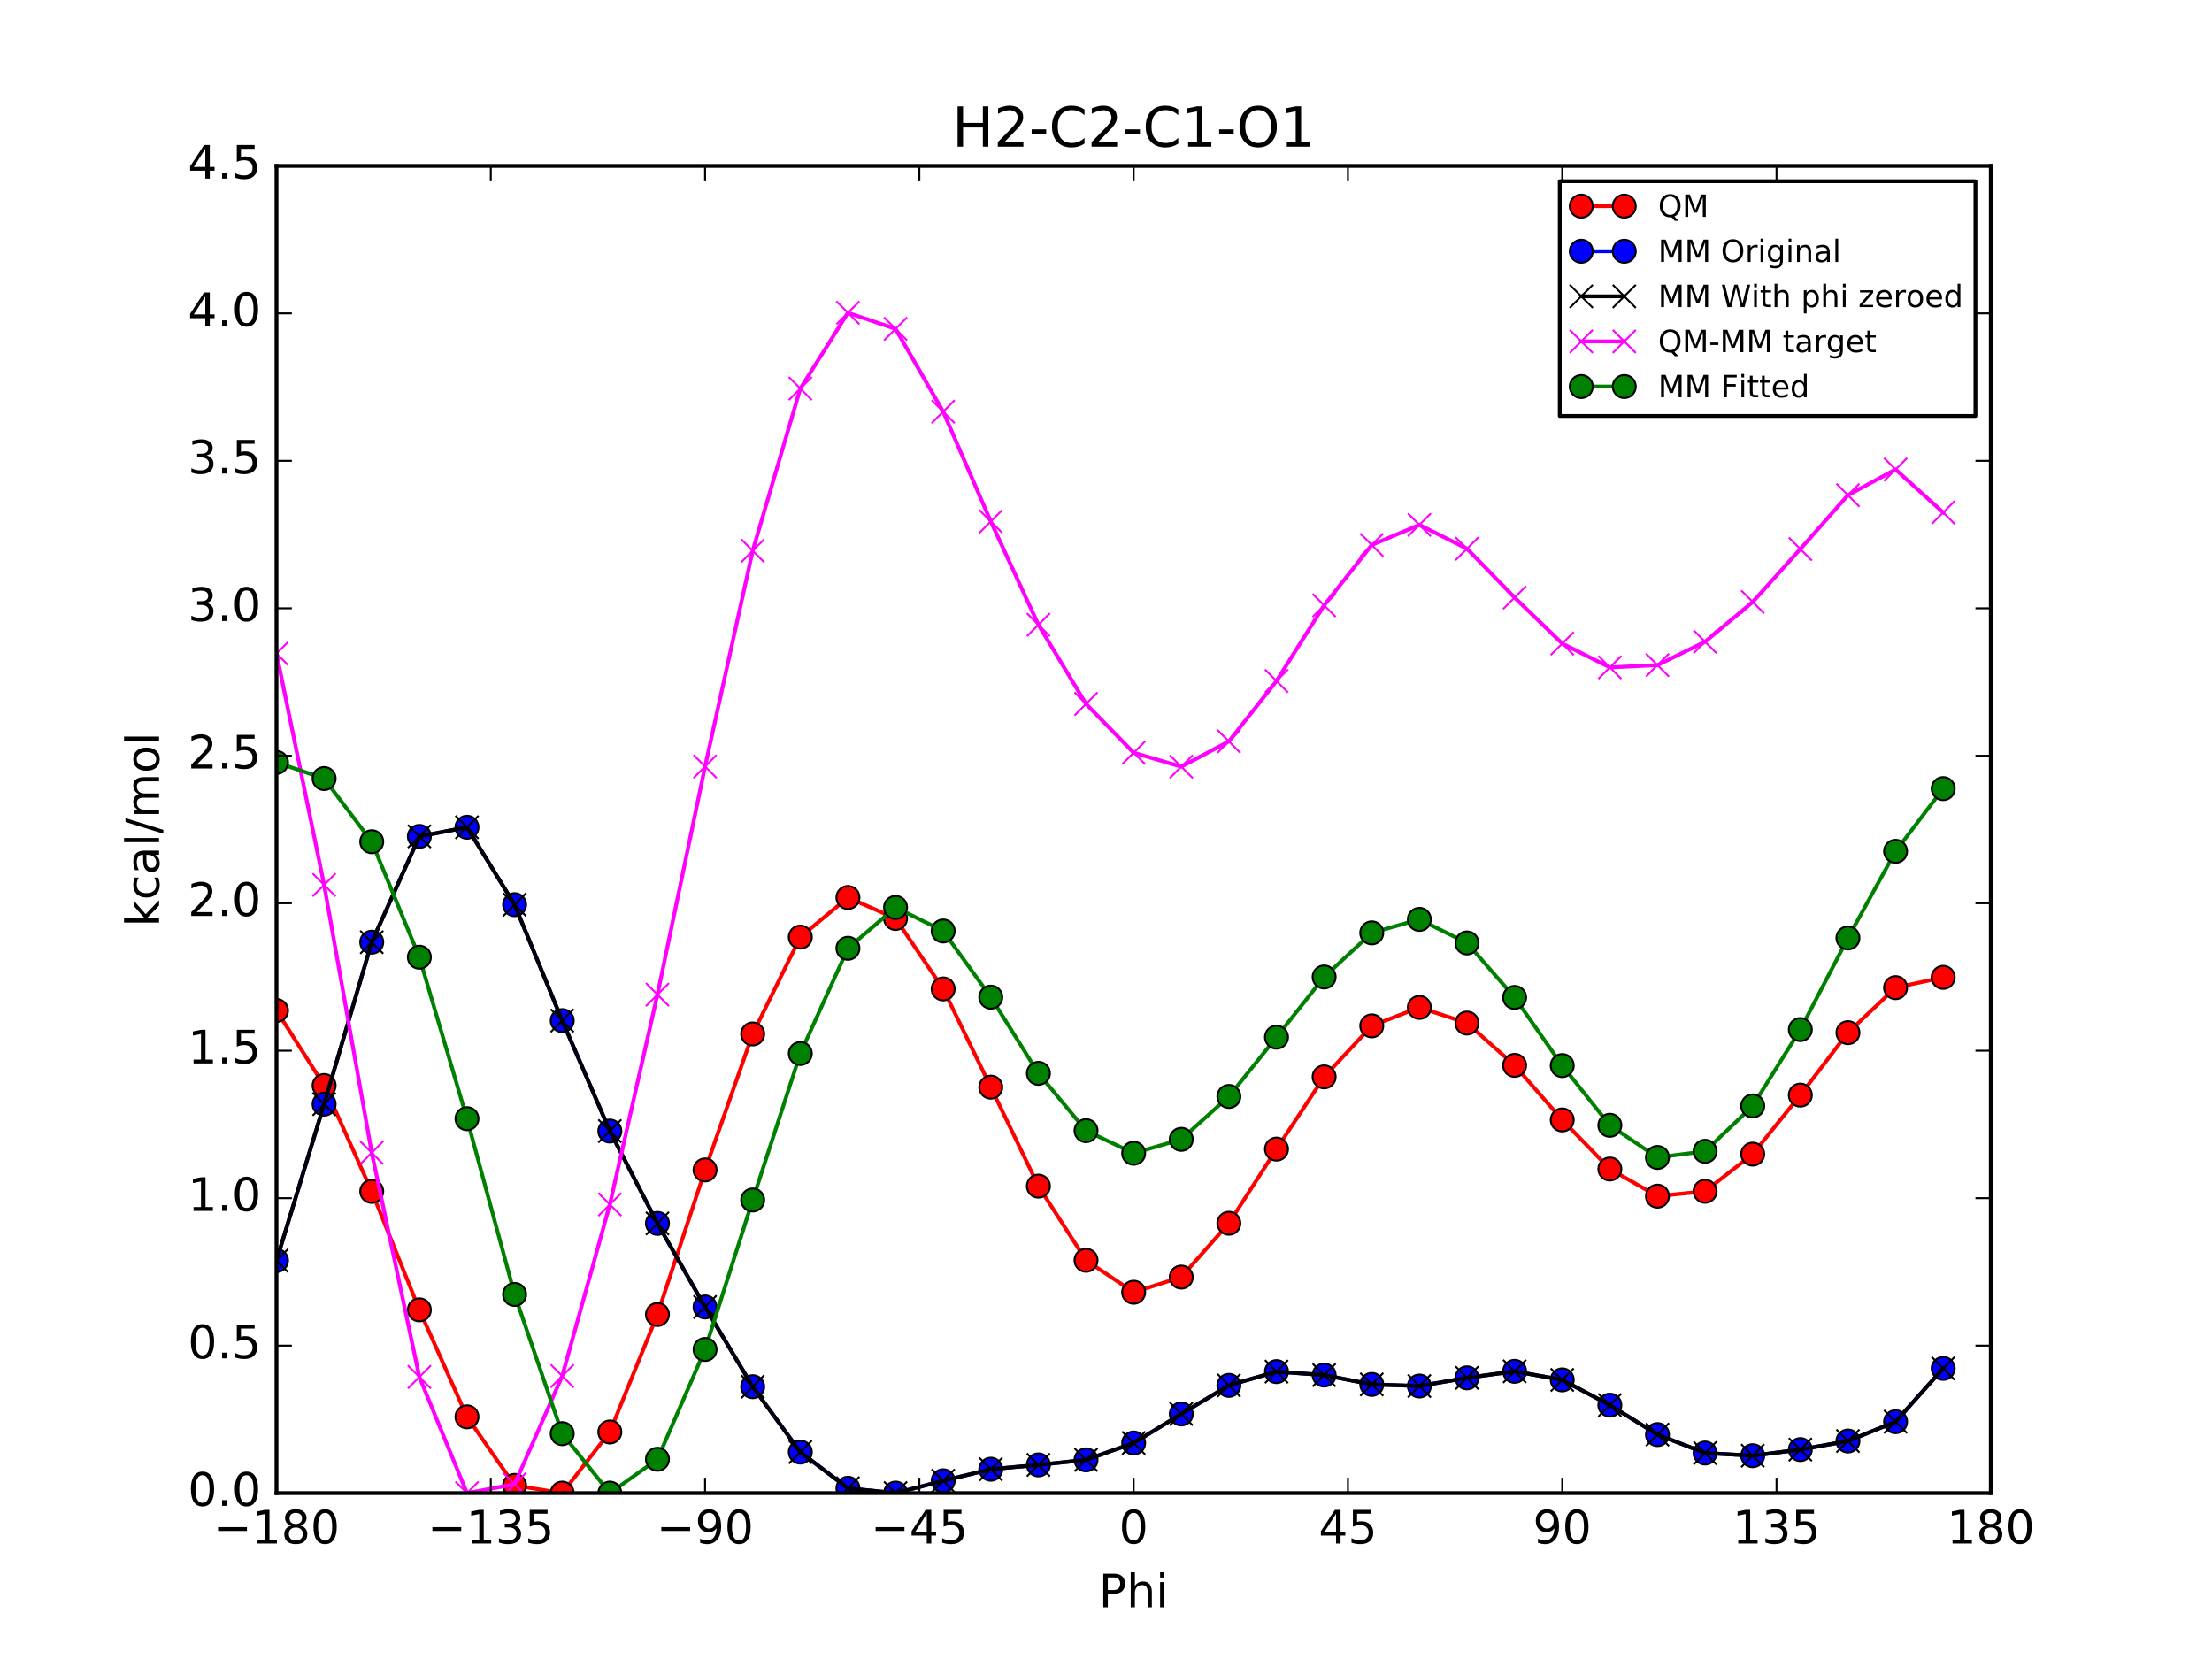 <?xml version="1.0" encoding="utf-8" standalone="no"?>
<!DOCTYPE svg PUBLIC "-//W3C//DTD SVG 1.1//EN"
  "http://www.w3.org/Graphics/SVG/1.1/DTD/svg11.dtd">
<!-- Created with matplotlib (http://matplotlib.org/) -->
<svg height="432pt" version="1.1" viewBox="0 0 576 432" width="576pt" xmlns="http://www.w3.org/2000/svg" xmlns:xlink="http://www.w3.org/1999/xlink">
 <defs>
  <style type="text/css">
*{stroke-linecap:butt;stroke-linejoin:round;stroke-miterlimit:100000;}
  </style>
 </defs>
 <g id="figure_1">
  <g id="patch_1">
   <path d="M 0 432 
L 576 432 
L 576 0 
L 0 0 
z
" style="fill:#ffffff;"/>
  </g>
  <g id="axes_1">
   <g id="patch_2">
    <path d="M 72 388.8 
L 518.4 388.8 
L 518.4 43.2 
L 72 43.2 
z
" style="fill:#ffffff;"/>
   </g>
   <g id="line2d_1">
    <path clip-path="url(#p3efeefb0f5)" d="M 72 263.138 
L 84.4 282.668 
L 96.8 310.235 
L 109.2 341.082 
L 121.6 368.939 
L 134 386.795 
L 146.4 388.8 
L 158.8 372.887 
L 171.2 342.29 
L 183.6 304.646 
L 196 269.235 
L 208.4 244.011 
L 220.8 233.711 
L 233.2 239.162 
L 245.6 257.514 
L 258 283.096 
L 270.4 308.864 
L 282.8 328.174 
L 295.2 336.496 
L 307.6 332.554 
L 320 318.53 
L 332.4 299.221 
L 344.8 280.418 
L 357.2 267.132 
L 369.6 262.322 
L 382 266.404 
L 394.4 277.42 
L 406.8 291.626 
L 419.2 304.406 
L 431.6 311.479 
L 444 310.205 
L 456.4 300.527 
L 468.8 285.164 
L 481.2 268.9 
L 493.6 257.181 
L 506 254.501 
" style="fill:none;stroke:#ff0000;stroke-linecap:square;"/>
    <defs>
     <path d="M 0 3 
C 0.796 3 1.559 2.684 2.121 2.121 
C 2.684 1.559 3 0.796 3 0 
C 3 -0.796 2.684 -1.559 2.121 -2.121 
C 1.559 -2.684 0.796 -3 0 -3 
C -0.796 -3 -1.559 -2.684 -2.121 -2.121 
C -2.684 -1.559 -3 -0.796 -3 0 
C -3 0.796 -2.684 1.559 -2.121 2.121 
C -1.559 2.684 -0.796 3 0 3 
z
" id="m586ee75923" style="stroke:#000000;stroke-width:0.5;"/>
    </defs>
    <g clip-path="url(#p3efeefb0f5)">
     <use style="fill:#ff0000;stroke:#000000;stroke-width:0.5;" x="72" xlink:href="#m586ee75923" y="263.138"/>
     <use style="fill:#ff0000;stroke:#000000;stroke-width:0.5;" x="84.4" xlink:href="#m586ee75923" y="282.668"/>
     <use style="fill:#ff0000;stroke:#000000;stroke-width:0.5;" x="96.8" xlink:href="#m586ee75923" y="310.235"/>
     <use style="fill:#ff0000;stroke:#000000;stroke-width:0.5;" x="109.2" xlink:href="#m586ee75923" y="341.082"/>
     <use style="fill:#ff0000;stroke:#000000;stroke-width:0.5;" x="121.6" xlink:href="#m586ee75923" y="368.939"/>
     <use style="fill:#ff0000;stroke:#000000;stroke-width:0.5;" x="134" xlink:href="#m586ee75923" y="386.795"/>
     <use style="fill:#ff0000;stroke:#000000;stroke-width:0.5;" x="146.4" xlink:href="#m586ee75923" y="388.8"/>
     <use style="fill:#ff0000;stroke:#000000;stroke-width:0.5;" x="158.8" xlink:href="#m586ee75923" y="372.887"/>
     <use style="fill:#ff0000;stroke:#000000;stroke-width:0.5;" x="171.2" xlink:href="#m586ee75923" y="342.29"/>
     <use style="fill:#ff0000;stroke:#000000;stroke-width:0.5;" x="183.6" xlink:href="#m586ee75923" y="304.646"/>
     <use style="fill:#ff0000;stroke:#000000;stroke-width:0.5;" x="196" xlink:href="#m586ee75923" y="269.235"/>
     <use style="fill:#ff0000;stroke:#000000;stroke-width:0.5;" x="208.4" xlink:href="#m586ee75923" y="244.011"/>
     <use style="fill:#ff0000;stroke:#000000;stroke-width:0.5;" x="220.8" xlink:href="#m586ee75923" y="233.711"/>
     <use style="fill:#ff0000;stroke:#000000;stroke-width:0.5;" x="233.2" xlink:href="#m586ee75923" y="239.162"/>
     <use style="fill:#ff0000;stroke:#000000;stroke-width:0.5;" x="245.6" xlink:href="#m586ee75923" y="257.514"/>
     <use style="fill:#ff0000;stroke:#000000;stroke-width:0.5;" x="258" xlink:href="#m586ee75923" y="283.096"/>
     <use style="fill:#ff0000;stroke:#000000;stroke-width:0.5;" x="270.4" xlink:href="#m586ee75923" y="308.864"/>
     <use style="fill:#ff0000;stroke:#000000;stroke-width:0.5;" x="282.8" xlink:href="#m586ee75923" y="328.174"/>
     <use style="fill:#ff0000;stroke:#000000;stroke-width:0.5;" x="295.2" xlink:href="#m586ee75923" y="336.496"/>
     <use style="fill:#ff0000;stroke:#000000;stroke-width:0.5;" x="307.6" xlink:href="#m586ee75923" y="332.554"/>
     <use style="fill:#ff0000;stroke:#000000;stroke-width:0.5;" x="320" xlink:href="#m586ee75923" y="318.53"/>
     <use style="fill:#ff0000;stroke:#000000;stroke-width:0.5;" x="332.4" xlink:href="#m586ee75923" y="299.221"/>
     <use style="fill:#ff0000;stroke:#000000;stroke-width:0.5;" x="344.8" xlink:href="#m586ee75923" y="280.418"/>
     <use style="fill:#ff0000;stroke:#000000;stroke-width:0.5;" x="357.2" xlink:href="#m586ee75923" y="267.132"/>
     <use style="fill:#ff0000;stroke:#000000;stroke-width:0.5;" x="369.6" xlink:href="#m586ee75923" y="262.322"/>
     <use style="fill:#ff0000;stroke:#000000;stroke-width:0.5;" x="382" xlink:href="#m586ee75923" y="266.404"/>
     <use style="fill:#ff0000;stroke:#000000;stroke-width:0.5;" x="394.4" xlink:href="#m586ee75923" y="277.42"/>
     <use style="fill:#ff0000;stroke:#000000;stroke-width:0.5;" x="406.8" xlink:href="#m586ee75923" y="291.626"/>
     <use style="fill:#ff0000;stroke:#000000;stroke-width:0.5;" x="419.2" xlink:href="#m586ee75923" y="304.406"/>
     <use style="fill:#ff0000;stroke:#000000;stroke-width:0.5;" x="431.6" xlink:href="#m586ee75923" y="311.479"/>
     <use style="fill:#ff0000;stroke:#000000;stroke-width:0.5;" x="444" xlink:href="#m586ee75923" y="310.205"/>
     <use style="fill:#ff0000;stroke:#000000;stroke-width:0.5;" x="456.4" xlink:href="#m586ee75923" y="300.527"/>
     <use style="fill:#ff0000;stroke:#000000;stroke-width:0.5;" x="468.8" xlink:href="#m586ee75923" y="285.164"/>
     <use style="fill:#ff0000;stroke:#000000;stroke-width:0.5;" x="481.2" xlink:href="#m586ee75923" y="268.9"/>
     <use style="fill:#ff0000;stroke:#000000;stroke-width:0.5;" x="493.6" xlink:href="#m586ee75923" y="257.181"/>
     <use style="fill:#ff0000;stroke:#000000;stroke-width:0.5;" x="506" xlink:href="#m586ee75923" y="254.501"/>
    </g>
   </g>
   <g id="line2d_2">
    <path clip-path="url(#p3efeefb0f5)" d="M 72 328.241 
L 84.4 287.517 
L 96.8 245.339 
L 109.2 217.798 
L 121.6 215.416 
L 134 235.579 
L 146.4 265.766 
L 158.8 294.519 
L 171.2 318.569 
L 183.6 340.33 
L 196 361.097 
L 208.4 378.118 
L 220.8 387.536 
L 233.2 388.8 
L 245.6 385.592 
L 258 382.58 
L 270.4 381.458 
L 282.8 380.146 
L 295.2 375.757 
L 307.6 368.193 
L 320 360.75 
L 332.4 357.163 
L 344.8 358.067 
L 357.2 360.5 
L 369.6 360.919 
L 382 358.79 
L 394.4 357.092 
L 406.8 359.321 
L 419.2 365.896 
L 431.6 373.562 
L 444 378.365 
L 456.4 379.059 
L 468.8 377.469 
L 481.2 375.236 
L 493.6 370.206 
L 506 356.325 
" style="fill:none;stroke:#0000ff;stroke-linecap:square;"/>
    <defs>
     <path d="M 0 3 
C 0.796 3 1.559 2.684 2.121 2.121 
C 2.684 1.559 3 0.796 3 0 
C 3 -0.796 2.684 -1.559 2.121 -2.121 
C 1.559 -2.684 0.796 -3 0 -3 
C -0.796 -3 -1.559 -2.684 -2.121 -2.121 
C -2.684 -1.559 -3 -0.796 -3 0 
C -3 0.796 -2.684 1.559 -2.121 2.121 
C -1.559 2.684 -0.796 3 0 3 
z
" id="m00aafdf652" style="stroke:#000000;stroke-width:0.5;"/>
    </defs>
    <g clip-path="url(#p3efeefb0f5)">
     <use style="fill:#0000ff;stroke:#000000;stroke-width:0.5;" x="72" xlink:href="#m00aafdf652" y="328.241"/>
     <use style="fill:#0000ff;stroke:#000000;stroke-width:0.5;" x="84.4" xlink:href="#m00aafdf652" y="287.517"/>
     <use style="fill:#0000ff;stroke:#000000;stroke-width:0.5;" x="96.8" xlink:href="#m00aafdf652" y="245.339"/>
     <use style="fill:#0000ff;stroke:#000000;stroke-width:0.5;" x="109.2" xlink:href="#m00aafdf652" y="217.798"/>
     <use style="fill:#0000ff;stroke:#000000;stroke-width:0.5;" x="121.6" xlink:href="#m00aafdf652" y="215.416"/>
     <use style="fill:#0000ff;stroke:#000000;stroke-width:0.5;" x="134" xlink:href="#m00aafdf652" y="235.579"/>
     <use style="fill:#0000ff;stroke:#000000;stroke-width:0.5;" x="146.4" xlink:href="#m00aafdf652" y="265.766"/>
     <use style="fill:#0000ff;stroke:#000000;stroke-width:0.5;" x="158.8" xlink:href="#m00aafdf652" y="294.519"/>
     <use style="fill:#0000ff;stroke:#000000;stroke-width:0.5;" x="171.2" xlink:href="#m00aafdf652" y="318.569"/>
     <use style="fill:#0000ff;stroke:#000000;stroke-width:0.5;" x="183.6" xlink:href="#m00aafdf652" y="340.33"/>
     <use style="fill:#0000ff;stroke:#000000;stroke-width:0.5;" x="196" xlink:href="#m00aafdf652" y="361.097"/>
     <use style="fill:#0000ff;stroke:#000000;stroke-width:0.5;" x="208.4" xlink:href="#m00aafdf652" y="378.118"/>
     <use style="fill:#0000ff;stroke:#000000;stroke-width:0.5;" x="220.8" xlink:href="#m00aafdf652" y="387.536"/>
     <use style="fill:#0000ff;stroke:#000000;stroke-width:0.5;" x="233.2" xlink:href="#m00aafdf652" y="388.8"/>
     <use style="fill:#0000ff;stroke:#000000;stroke-width:0.5;" x="245.6" xlink:href="#m00aafdf652" y="385.592"/>
     <use style="fill:#0000ff;stroke:#000000;stroke-width:0.5;" x="258" xlink:href="#m00aafdf652" y="382.58"/>
     <use style="fill:#0000ff;stroke:#000000;stroke-width:0.5;" x="270.4" xlink:href="#m00aafdf652" y="381.458"/>
     <use style="fill:#0000ff;stroke:#000000;stroke-width:0.5;" x="282.8" xlink:href="#m00aafdf652" y="380.146"/>
     <use style="fill:#0000ff;stroke:#000000;stroke-width:0.5;" x="295.2" xlink:href="#m00aafdf652" y="375.757"/>
     <use style="fill:#0000ff;stroke:#000000;stroke-width:0.5;" x="307.6" xlink:href="#m00aafdf652" y="368.193"/>
     <use style="fill:#0000ff;stroke:#000000;stroke-width:0.5;" x="320" xlink:href="#m00aafdf652" y="360.75"/>
     <use style="fill:#0000ff;stroke:#000000;stroke-width:0.5;" x="332.4" xlink:href="#m00aafdf652" y="357.163"/>
     <use style="fill:#0000ff;stroke:#000000;stroke-width:0.5;" x="344.8" xlink:href="#m00aafdf652" y="358.067"/>
     <use style="fill:#0000ff;stroke:#000000;stroke-width:0.5;" x="357.2" xlink:href="#m00aafdf652" y="360.5"/>
     <use style="fill:#0000ff;stroke:#000000;stroke-width:0.5;" x="369.6" xlink:href="#m00aafdf652" y="360.919"/>
     <use style="fill:#0000ff;stroke:#000000;stroke-width:0.5;" x="382" xlink:href="#m00aafdf652" y="358.79"/>
     <use style="fill:#0000ff;stroke:#000000;stroke-width:0.5;" x="394.4" xlink:href="#m00aafdf652" y="357.092"/>
     <use style="fill:#0000ff;stroke:#000000;stroke-width:0.5;" x="406.8" xlink:href="#m00aafdf652" y="359.321"/>
     <use style="fill:#0000ff;stroke:#000000;stroke-width:0.5;" x="419.2" xlink:href="#m00aafdf652" y="365.896"/>
     <use style="fill:#0000ff;stroke:#000000;stroke-width:0.5;" x="431.6" xlink:href="#m00aafdf652" y="373.562"/>
     <use style="fill:#0000ff;stroke:#000000;stroke-width:0.5;" x="444" xlink:href="#m00aafdf652" y="378.365"/>
     <use style="fill:#0000ff;stroke:#000000;stroke-width:0.5;" x="456.4" xlink:href="#m00aafdf652" y="379.059"/>
     <use style="fill:#0000ff;stroke:#000000;stroke-width:0.5;" x="468.8" xlink:href="#m00aafdf652" y="377.469"/>
     <use style="fill:#0000ff;stroke:#000000;stroke-width:0.5;" x="481.2" xlink:href="#m00aafdf652" y="375.236"/>
     <use style="fill:#0000ff;stroke:#000000;stroke-width:0.5;" x="493.6" xlink:href="#m00aafdf652" y="370.206"/>
     <use style="fill:#0000ff;stroke:#000000;stroke-width:0.5;" x="506" xlink:href="#m00aafdf652" y="356.325"/>
    </g>
   </g>
   <g id="line2d_3">
    <path clip-path="url(#p3efeefb0f5)" d="M 72 328.241 
L 84.4 287.517 
L 96.8 245.339 
L 109.2 217.798 
L 121.6 215.416 
L 134 235.579 
L 146.4 265.766 
L 158.8 294.519 
L 171.2 318.569 
L 183.6 340.33 
L 196 361.097 
L 208.4 378.118 
L 220.8 387.536 
L 233.2 388.8 
L 245.6 385.592 
L 258 382.58 
L 270.4 381.458 
L 282.8 380.146 
L 295.2 375.757 
L 307.6 368.193 
L 320 360.75 
L 332.4 357.163 
L 344.8 358.067 
L 357.2 360.5 
L 369.6 360.919 
L 382 358.79 
L 394.4 357.092 
L 406.8 359.321 
L 419.2 365.896 
L 431.6 373.562 
L 444 378.365 
L 456.4 379.059 
L 468.8 377.469 
L 481.2 375.236 
L 493.6 370.206 
L 506 356.325 
" style="fill:none;stroke:#000000;stroke-linecap:square;"/>
    <defs>
     <path d="M -3 3 
L 3 -3 
M -3 -3 
L 3 3 
" id="mf4b6669a2c" style="stroke:#000000;stroke-width:0.5;"/>
    </defs>
    <g clip-path="url(#p3efeefb0f5)">
     <use style="stroke:#000000;stroke-width:0.5;" x="72" xlink:href="#mf4b6669a2c" y="328.241"/>
     <use style="stroke:#000000;stroke-width:0.5;" x="84.4" xlink:href="#mf4b6669a2c" y="287.517"/>
     <use style="stroke:#000000;stroke-width:0.5;" x="96.8" xlink:href="#mf4b6669a2c" y="245.339"/>
     <use style="stroke:#000000;stroke-width:0.5;" x="109.2" xlink:href="#mf4b6669a2c" y="217.798"/>
     <use style="stroke:#000000;stroke-width:0.5;" x="121.6" xlink:href="#mf4b6669a2c" y="215.416"/>
     <use style="stroke:#000000;stroke-width:0.5;" x="134" xlink:href="#mf4b6669a2c" y="235.579"/>
     <use style="stroke:#000000;stroke-width:0.5;" x="146.4" xlink:href="#mf4b6669a2c" y="265.766"/>
     <use style="stroke:#000000;stroke-width:0.5;" x="158.8" xlink:href="#mf4b6669a2c" y="294.519"/>
     <use style="stroke:#000000;stroke-width:0.5;" x="171.2" xlink:href="#mf4b6669a2c" y="318.569"/>
     <use style="stroke:#000000;stroke-width:0.5;" x="183.6" xlink:href="#mf4b6669a2c" y="340.33"/>
     <use style="stroke:#000000;stroke-width:0.5;" x="196" xlink:href="#mf4b6669a2c" y="361.097"/>
     <use style="stroke:#000000;stroke-width:0.5;" x="208.4" xlink:href="#mf4b6669a2c" y="378.118"/>
     <use style="stroke:#000000;stroke-width:0.5;" x="220.8" xlink:href="#mf4b6669a2c" y="387.536"/>
     <use style="stroke:#000000;stroke-width:0.5;" x="233.2" xlink:href="#mf4b6669a2c" y="388.8"/>
     <use style="stroke:#000000;stroke-width:0.5;" x="245.6" xlink:href="#mf4b6669a2c" y="385.592"/>
     <use style="stroke:#000000;stroke-width:0.5;" x="258" xlink:href="#mf4b6669a2c" y="382.58"/>
     <use style="stroke:#000000;stroke-width:0.5;" x="270.4" xlink:href="#mf4b6669a2c" y="381.458"/>
     <use style="stroke:#000000;stroke-width:0.5;" x="282.8" xlink:href="#mf4b6669a2c" y="380.146"/>
     <use style="stroke:#000000;stroke-width:0.5;" x="295.2" xlink:href="#mf4b6669a2c" y="375.757"/>
     <use style="stroke:#000000;stroke-width:0.5;" x="307.6" xlink:href="#mf4b6669a2c" y="368.193"/>
     <use style="stroke:#000000;stroke-width:0.5;" x="320" xlink:href="#mf4b6669a2c" y="360.75"/>
     <use style="stroke:#000000;stroke-width:0.5;" x="332.4" xlink:href="#mf4b6669a2c" y="357.163"/>
     <use style="stroke:#000000;stroke-width:0.5;" x="344.8" xlink:href="#mf4b6669a2c" y="358.067"/>
     <use style="stroke:#000000;stroke-width:0.5;" x="357.2" xlink:href="#mf4b6669a2c" y="360.5"/>
     <use style="stroke:#000000;stroke-width:0.5;" x="369.6" xlink:href="#mf4b6669a2c" y="360.919"/>
     <use style="stroke:#000000;stroke-width:0.5;" x="382" xlink:href="#mf4b6669a2c" y="358.79"/>
     <use style="stroke:#000000;stroke-width:0.5;" x="394.4" xlink:href="#mf4b6669a2c" y="357.092"/>
     <use style="stroke:#000000;stroke-width:0.5;" x="406.8" xlink:href="#mf4b6669a2c" y="359.321"/>
     <use style="stroke:#000000;stroke-width:0.5;" x="419.2" xlink:href="#mf4b6669a2c" y="365.896"/>
     <use style="stroke:#000000;stroke-width:0.5;" x="431.6" xlink:href="#mf4b6669a2c" y="373.562"/>
     <use style="stroke:#000000;stroke-width:0.5;" x="444" xlink:href="#mf4b6669a2c" y="378.365"/>
     <use style="stroke:#000000;stroke-width:0.5;" x="456.4" xlink:href="#mf4b6669a2c" y="379.059"/>
     <use style="stroke:#000000;stroke-width:0.5;" x="468.8" xlink:href="#mf4b6669a2c" y="377.469"/>
     <use style="stroke:#000000;stroke-width:0.5;" x="481.2" xlink:href="#mf4b6669a2c" y="375.236"/>
     <use style="stroke:#000000;stroke-width:0.5;" x="493.6" xlink:href="#mf4b6669a2c" y="370.206"/>
     <use style="stroke:#000000;stroke-width:0.5;" x="506" xlink:href="#mf4b6669a2c" y="356.325"/>
    </g>
   </g>
   <g id="line2d_4">
    <path clip-path="url(#p3efeefb0f5)" d="M 72 170.174 
L 84.4 230.428 
L 96.8 300.173 
L 109.2 358.561 
L 121.6 388.8 
L 134 386.493 
L 146.4 358.311 
L 158.8 313.644 
L 171.2 258.998 
L 183.6 199.593 
L 196 143.415 
L 208.4 101.171 
L 220.8 81.452 
L 233.2 85.639 
L 245.6 107.198 
L 258 135.793 
L 270.4 162.683 
L 282.8 183.305 
L 295.2 196.016 
L 307.6 199.638 
L 320 193.057 
L 332.4 177.335 
L 344.8 157.628 
L 357.2 141.909 
L 369.6 136.679 
L 382 142.89 
L 394.4 155.605 
L 406.8 167.582 
L 419.2 173.787 
L 431.6 173.193 
L 444 167.116 
L 456.4 156.744 
L 468.8 142.972 
L 481.2 128.941 
L 493.6 122.252 
L 506 133.453 
" style="fill:none;stroke:#ff00ff;stroke-linecap:square;"/>
    <defs>
     <path d="M -3 3 
L 3 -3 
M -3 -3 
L 3 3 
" id="mb09276e5b0" style="stroke:#ff00ff;stroke-width:0.5;"/>
    </defs>
    <g clip-path="url(#p3efeefb0f5)">
     <use style="fill:#ff00ff;stroke:#ff00ff;stroke-width:0.5;" x="72" xlink:href="#mb09276e5b0" y="170.174"/>
     <use style="fill:#ff00ff;stroke:#ff00ff;stroke-width:0.5;" x="84.4" xlink:href="#mb09276e5b0" y="230.428"/>
     <use style="fill:#ff00ff;stroke:#ff00ff;stroke-width:0.5;" x="96.8" xlink:href="#mb09276e5b0" y="300.173"/>
     <use style="fill:#ff00ff;stroke:#ff00ff;stroke-width:0.5;" x="109.2" xlink:href="#mb09276e5b0" y="358.561"/>
     <use style="fill:#ff00ff;stroke:#ff00ff;stroke-width:0.5;" x="121.6" xlink:href="#mb09276e5b0" y="388.8"/>
     <use style="fill:#ff00ff;stroke:#ff00ff;stroke-width:0.5;" x="134" xlink:href="#mb09276e5b0" y="386.493"/>
     <use style="fill:#ff00ff;stroke:#ff00ff;stroke-width:0.5;" x="146.4" xlink:href="#mb09276e5b0" y="358.311"/>
     <use style="fill:#ff00ff;stroke:#ff00ff;stroke-width:0.5;" x="158.8" xlink:href="#mb09276e5b0" y="313.644"/>
     <use style="fill:#ff00ff;stroke:#ff00ff;stroke-width:0.5;" x="171.2" xlink:href="#mb09276e5b0" y="258.998"/>
     <use style="fill:#ff00ff;stroke:#ff00ff;stroke-width:0.5;" x="183.6" xlink:href="#mb09276e5b0" y="199.593"/>
     <use style="fill:#ff00ff;stroke:#ff00ff;stroke-width:0.5;" x="196" xlink:href="#mb09276e5b0" y="143.415"/>
     <use style="fill:#ff00ff;stroke:#ff00ff;stroke-width:0.5;" x="208.4" xlink:href="#mb09276e5b0" y="101.171"/>
     <use style="fill:#ff00ff;stroke:#ff00ff;stroke-width:0.5;" x="220.8" xlink:href="#mb09276e5b0" y="81.452"/>
     <use style="fill:#ff00ff;stroke:#ff00ff;stroke-width:0.5;" x="233.2" xlink:href="#mb09276e5b0" y="85.639"/>
     <use style="fill:#ff00ff;stroke:#ff00ff;stroke-width:0.5;" x="245.6" xlink:href="#mb09276e5b0" y="107.198"/>
     <use style="fill:#ff00ff;stroke:#ff00ff;stroke-width:0.5;" x="258" xlink:href="#mb09276e5b0" y="135.793"/>
     <use style="fill:#ff00ff;stroke:#ff00ff;stroke-width:0.5;" x="270.4" xlink:href="#mb09276e5b0" y="162.683"/>
     <use style="fill:#ff00ff;stroke:#ff00ff;stroke-width:0.5;" x="282.8" xlink:href="#mb09276e5b0" y="183.305"/>
     <use style="fill:#ff00ff;stroke:#ff00ff;stroke-width:0.5;" x="295.2" xlink:href="#mb09276e5b0" y="196.016"/>
     <use style="fill:#ff00ff;stroke:#ff00ff;stroke-width:0.5;" x="307.6" xlink:href="#mb09276e5b0" y="199.638"/>
     <use style="fill:#ff00ff;stroke:#ff00ff;stroke-width:0.5;" x="320" xlink:href="#mb09276e5b0" y="193.057"/>
     <use style="fill:#ff00ff;stroke:#ff00ff;stroke-width:0.5;" x="332.4" xlink:href="#mb09276e5b0" y="177.335"/>
     <use style="fill:#ff00ff;stroke:#ff00ff;stroke-width:0.5;" x="344.8" xlink:href="#mb09276e5b0" y="157.628"/>
     <use style="fill:#ff00ff;stroke:#ff00ff;stroke-width:0.5;" x="357.2" xlink:href="#mb09276e5b0" y="141.909"/>
     <use style="fill:#ff00ff;stroke:#ff00ff;stroke-width:0.5;" x="369.6" xlink:href="#mb09276e5b0" y="136.679"/>
     <use style="fill:#ff00ff;stroke:#ff00ff;stroke-width:0.5;" x="382" xlink:href="#mb09276e5b0" y="142.89"/>
     <use style="fill:#ff00ff;stroke:#ff00ff;stroke-width:0.5;" x="394.4" xlink:href="#mb09276e5b0" y="155.605"/>
     <use style="fill:#ff00ff;stroke:#ff00ff;stroke-width:0.5;" x="406.8" xlink:href="#mb09276e5b0" y="167.582"/>
     <use style="fill:#ff00ff;stroke:#ff00ff;stroke-width:0.5;" x="419.2" xlink:href="#mb09276e5b0" y="173.787"/>
     <use style="fill:#ff00ff;stroke:#ff00ff;stroke-width:0.5;" x="431.6" xlink:href="#mb09276e5b0" y="173.193"/>
     <use style="fill:#ff00ff;stroke:#ff00ff;stroke-width:0.5;" x="444" xlink:href="#mb09276e5b0" y="167.116"/>
     <use style="fill:#ff00ff;stroke:#ff00ff;stroke-width:0.5;" x="456.4" xlink:href="#mb09276e5b0" y="156.744"/>
     <use style="fill:#ff00ff;stroke:#ff00ff;stroke-width:0.5;" x="468.8" xlink:href="#mb09276e5b0" y="142.972"/>
     <use style="fill:#ff00ff;stroke:#ff00ff;stroke-width:0.5;" x="481.2" xlink:href="#mb09276e5b0" y="128.941"/>
     <use style="fill:#ff00ff;stroke:#ff00ff;stroke-width:0.5;" x="493.6" xlink:href="#mb09276e5b0" y="122.252"/>
     <use style="fill:#ff00ff;stroke:#ff00ff;stroke-width:0.5;" x="506" xlink:href="#mb09276e5b0" y="133.453"/>
    </g>
   </g>
   <g id="line2d_5">
    <path clip-path="url(#p3efeefb0f5)" d="M 72 198.536 
L 84.4 202.732 
L 96.8 219.184 
L 109.2 249.251 
L 121.6 291.3 
L 134 337.072 
L 146.4 373.321 
L 158.8 388.8 
L 171.2 379.986 
L 183.6 351.396 
L 196 312.475 
L 208.4 274.331 
L 220.8 246.931 
L 233.2 236.291 
L 245.6 242.426 
L 258 259.655 
L 270.4 279.493 
L 282.8 294.414 
L 295.2 300.303 
L 307.6 296.678 
L 320 285.511 
L 332.4 270.074 
L 344.8 254.402 
L 357.2 242.915 
L 369.6 239.404 
L 382 245.537 
L 394.4 259.726 
L 406.8 277.475 
L 419.2 293.022 
L 431.6 301.394 
L 444 299.793 
L 456.4 287.981 
L 468.8 268.096 
L 481.2 244.241 
L 493.6 221.676 
L 506 205.355 
" style="fill:none;stroke:#008000;stroke-linecap:square;"/>
    <defs>
     <path d="M 0 3 
C 0.796 3 1.559 2.684 2.121 2.121 
C 2.684 1.559 3 0.796 3 0 
C 3 -0.796 2.684 -1.559 2.121 -2.121 
C 1.559 -2.684 0.796 -3 0 -3 
C -0.796 -3 -1.559 -2.684 -2.121 -2.121 
C -2.684 -1.559 -3 -0.796 -3 0 
C -3 0.796 -2.684 1.559 -2.121 2.121 
C -1.559 2.684 -0.796 3 0 3 
z
" id="m2fdfe263b2" style="stroke:#000000;stroke-width:0.5;"/>
    </defs>
    <g clip-path="url(#p3efeefb0f5)">
     <use style="fill:#008000;stroke:#000000;stroke-width:0.5;" x="72" xlink:href="#m2fdfe263b2" y="198.536"/>
     <use style="fill:#008000;stroke:#000000;stroke-width:0.5;" x="84.4" xlink:href="#m2fdfe263b2" y="202.732"/>
     <use style="fill:#008000;stroke:#000000;stroke-width:0.5;" x="96.8" xlink:href="#m2fdfe263b2" y="219.184"/>
     <use style="fill:#008000;stroke:#000000;stroke-width:0.5;" x="109.2" xlink:href="#m2fdfe263b2" y="249.251"/>
     <use style="fill:#008000;stroke:#000000;stroke-width:0.5;" x="121.6" xlink:href="#m2fdfe263b2" y="291.3"/>
     <use style="fill:#008000;stroke:#000000;stroke-width:0.5;" x="134" xlink:href="#m2fdfe263b2" y="337.072"/>
     <use style="fill:#008000;stroke:#000000;stroke-width:0.5;" x="146.4" xlink:href="#m2fdfe263b2" y="373.321"/>
     <use style="fill:#008000;stroke:#000000;stroke-width:0.5;" x="158.8" xlink:href="#m2fdfe263b2" y="388.8"/>
     <use style="fill:#008000;stroke:#000000;stroke-width:0.5;" x="171.2" xlink:href="#m2fdfe263b2" y="379.986"/>
     <use style="fill:#008000;stroke:#000000;stroke-width:0.5;" x="183.6" xlink:href="#m2fdfe263b2" y="351.396"/>
     <use style="fill:#008000;stroke:#000000;stroke-width:0.5;" x="196" xlink:href="#m2fdfe263b2" y="312.475"/>
     <use style="fill:#008000;stroke:#000000;stroke-width:0.5;" x="208.4" xlink:href="#m2fdfe263b2" y="274.331"/>
     <use style="fill:#008000;stroke:#000000;stroke-width:0.5;" x="220.8" xlink:href="#m2fdfe263b2" y="246.931"/>
     <use style="fill:#008000;stroke:#000000;stroke-width:0.5;" x="233.2" xlink:href="#m2fdfe263b2" y="236.291"/>
     <use style="fill:#008000;stroke:#000000;stroke-width:0.5;" x="245.6" xlink:href="#m2fdfe263b2" y="242.426"/>
     <use style="fill:#008000;stroke:#000000;stroke-width:0.5;" x="258" xlink:href="#m2fdfe263b2" y="259.655"/>
     <use style="fill:#008000;stroke:#000000;stroke-width:0.5;" x="270.4" xlink:href="#m2fdfe263b2" y="279.493"/>
     <use style="fill:#008000;stroke:#000000;stroke-width:0.5;" x="282.8" xlink:href="#m2fdfe263b2" y="294.414"/>
     <use style="fill:#008000;stroke:#000000;stroke-width:0.5;" x="295.2" xlink:href="#m2fdfe263b2" y="300.303"/>
     <use style="fill:#008000;stroke:#000000;stroke-width:0.5;" x="307.6" xlink:href="#m2fdfe263b2" y="296.678"/>
     <use style="fill:#008000;stroke:#000000;stroke-width:0.5;" x="320" xlink:href="#m2fdfe263b2" y="285.511"/>
     <use style="fill:#008000;stroke:#000000;stroke-width:0.5;" x="332.4" xlink:href="#m2fdfe263b2" y="270.074"/>
     <use style="fill:#008000;stroke:#000000;stroke-width:0.5;" x="344.8" xlink:href="#m2fdfe263b2" y="254.402"/>
     <use style="fill:#008000;stroke:#000000;stroke-width:0.5;" x="357.2" xlink:href="#m2fdfe263b2" y="242.915"/>
     <use style="fill:#008000;stroke:#000000;stroke-width:0.5;" x="369.6" xlink:href="#m2fdfe263b2" y="239.404"/>
     <use style="fill:#008000;stroke:#000000;stroke-width:0.5;" x="382" xlink:href="#m2fdfe263b2" y="245.537"/>
     <use style="fill:#008000;stroke:#000000;stroke-width:0.5;" x="394.4" xlink:href="#m2fdfe263b2" y="259.726"/>
     <use style="fill:#008000;stroke:#000000;stroke-width:0.5;" x="406.8" xlink:href="#m2fdfe263b2" y="277.475"/>
     <use style="fill:#008000;stroke:#000000;stroke-width:0.5;" x="419.2" xlink:href="#m2fdfe263b2" y="293.022"/>
     <use style="fill:#008000;stroke:#000000;stroke-width:0.5;" x="431.6" xlink:href="#m2fdfe263b2" y="301.394"/>
     <use style="fill:#008000;stroke:#000000;stroke-width:0.5;" x="444" xlink:href="#m2fdfe263b2" y="299.793"/>
     <use style="fill:#008000;stroke:#000000;stroke-width:0.5;" x="456.4" xlink:href="#m2fdfe263b2" y="287.981"/>
     <use style="fill:#008000;stroke:#000000;stroke-width:0.5;" x="468.8" xlink:href="#m2fdfe263b2" y="268.096"/>
     <use style="fill:#008000;stroke:#000000;stroke-width:0.5;" x="481.2" xlink:href="#m2fdfe263b2" y="244.241"/>
     <use style="fill:#008000;stroke:#000000;stroke-width:0.5;" x="493.6" xlink:href="#m2fdfe263b2" y="221.676"/>
     <use style="fill:#008000;stroke:#000000;stroke-width:0.5;" x="506" xlink:href="#m2fdfe263b2" y="205.355"/>
    </g>
   </g>
   <g id="patch_3">
    <path d="M 72 388.8 
L 518.4 388.8 
" style="fill:none;stroke:#000000;stroke-linecap:square;stroke-linejoin:miter;"/>
   </g>
   <g id="patch_4">
    <path d="M 72 388.8 
L 72 43.2 
" style="fill:none;stroke:#000000;stroke-linecap:square;stroke-linejoin:miter;"/>
   </g>
   <g id="patch_5">
    <path d="M 72 43.2 
L 518.4 43.2 
" style="fill:none;stroke:#000000;stroke-linecap:square;stroke-linejoin:miter;"/>
   </g>
   <g id="patch_6">
    <path d="M 518.4 388.8 
L 518.4 43.2 
" style="fill:none;stroke:#000000;stroke-linecap:square;stroke-linejoin:miter;"/>
   </g>
   <g id="matplotlib.axis_1">
    <g id="xtick_1">
     <g id="line2d_6">
      <defs>
       <path d="M 0 0 
L 0 -4 
" id="m46d29d89d6" style="stroke:#000000;stroke-width:0.5;"/>
      </defs>
      <g>
       <use style="stroke:#000000;stroke-width:0.5;" x="72.0" xlink:href="#m46d29d89d6" y="388.8"/>
      </g>
     </g>
     <g id="line2d_7">
      <defs>
       <path d="M 0 0 
L 0 4 
" id="m927e527ca3" style="stroke:#000000;stroke-width:0.5;"/>
      </defs>
      <g>
       <use style="stroke:#000000;stroke-width:0.5;" x="72.0" xlink:href="#m927e527ca3" y="43.2"/>
      </g>
     </g>
     <g id="text_1">
      <!-- −180 -->
      <defs>
       <path d="M 10.594 35.5 
L 73.188 35.5 
L 73.188 27.203 
L 10.594 27.203 
z
" id="BitstreamVeraSans-Roman-2212"/>
       <path d="M 12.406 8.297 
L 28.516 8.297 
L 28.516 63.922 
L 10.984 60.406 
L 10.984 69.391 
L 28.422 72.906 
L 38.281 72.906 
L 38.281 8.297 
L 54.391 8.297 
L 54.391 0 
L 12.406 0 
z
" id="BitstreamVeraSans-Roman-31"/>
       <path d="M 31.781 34.625 
Q 24.75 34.625 20.719 30.859 
Q 16.703 27.094 16.703 20.516 
Q 16.703 13.922 20.719 10.156 
Q 24.75 6.391 31.781 6.391 
Q 38.812 6.391 42.859 10.172 
Q 46.922 13.969 46.922 20.516 
Q 46.922 27.094 42.891 30.859 
Q 38.875 34.625 31.781 34.625 
M 21.922 38.812 
Q 15.578 40.375 12.031 44.719 
Q 8.5 49.078 8.5 55.328 
Q 8.5 64.062 14.719 69.141 
Q 20.953 74.219 31.781 74.219 
Q 42.672 74.219 48.875 69.141 
Q 55.078 64.062 55.078 55.328 
Q 55.078 49.078 51.531 44.719 
Q 48 40.375 41.703 38.812 
Q 48.828 37.156 52.797 32.312 
Q 56.781 27.484 56.781 20.516 
Q 56.781 9.906 50.312 4.234 
Q 43.844 -1.422 31.781 -1.422 
Q 19.734 -1.422 13.25 4.234 
Q 6.781 9.906 6.781 20.516 
Q 6.781 27.484 10.781 32.312 
Q 14.797 37.156 21.922 38.812 
M 18.312 54.391 
Q 18.312 48.734 21.844 45.562 
Q 25.391 42.391 31.781 42.391 
Q 38.141 42.391 41.719 45.562 
Q 45.312 48.734 45.312 54.391 
Q 45.312 60.062 41.719 63.234 
Q 38.141 66.406 31.781 66.406 
Q 25.391 66.406 21.844 63.234 
Q 18.312 60.062 18.312 54.391 
" id="BitstreamVeraSans-Roman-38"/>
       <path d="M 31.781 66.406 
Q 24.172 66.406 20.328 58.906 
Q 16.5 51.422 16.5 36.375 
Q 16.5 21.391 20.328 13.891 
Q 24.172 6.391 31.781 6.391 
Q 39.453 6.391 43.281 13.891 
Q 47.125 21.391 47.125 36.375 
Q 47.125 51.422 43.281 58.906 
Q 39.453 66.406 31.781 66.406 
M 31.781 74.219 
Q 44.047 74.219 50.516 64.516 
Q 56.984 54.828 56.984 36.375 
Q 56.984 17.969 50.516 8.266 
Q 44.047 -1.422 31.781 -1.422 
Q 19.531 -1.422 13.062 8.266 
Q 6.594 17.969 6.594 36.375 
Q 6.594 54.828 13.062 64.516 
Q 19.531 74.219 31.781 74.219 
" id="BitstreamVeraSans-Roman-30"/>
      </defs>
      <g transform="translate(55.52 401.918)scale(0.12 -0.12)">
       <use xlink:href="#BitstreamVeraSans-Roman-2212"/>
       <use x="83.789" xlink:href="#BitstreamVeraSans-Roman-31"/>
       <use x="147.412" xlink:href="#BitstreamVeraSans-Roman-38"/>
       <use x="211.035" xlink:href="#BitstreamVeraSans-Roman-30"/>
      </g>
     </g>
    </g>
    <g id="xtick_2">
     <g id="line2d_8">
      <g>
       <use style="stroke:#000000;stroke-width:0.5;" x="127.8" xlink:href="#m46d29d89d6" y="388.8"/>
      </g>
     </g>
     <g id="line2d_9">
      <g>
       <use style="stroke:#000000;stroke-width:0.5;" x="127.8" xlink:href="#m927e527ca3" y="43.2"/>
      </g>
     </g>
     <g id="text_2">
      <!-- −135 -->
      <defs>
       <path d="M 40.578 39.312 
Q 47.656 37.797 51.625 33 
Q 55.609 28.219 55.609 21.188 
Q 55.609 10.406 48.188 4.484 
Q 40.766 -1.422 27.094 -1.422 
Q 22.516 -1.422 17.656 -0.516 
Q 12.797 0.391 7.625 2.203 
L 7.625 11.719 
Q 11.719 9.328 16.594 8.109 
Q 21.484 6.891 26.812 6.891 
Q 36.078 6.891 40.938 10.547 
Q 45.797 14.203 45.797 21.188 
Q 45.797 27.641 41.281 31.266 
Q 36.766 34.906 28.719 34.906 
L 20.219 34.906 
L 20.219 43.016 
L 29.109 43.016 
Q 36.375 43.016 40.234 45.922 
Q 44.094 48.828 44.094 54.297 
Q 44.094 59.906 40.109 62.906 
Q 36.141 65.922 28.719 65.922 
Q 24.656 65.922 20.016 65.031 
Q 15.375 64.156 9.812 62.312 
L 9.812 71.094 
Q 15.438 72.656 20.344 73.438 
Q 25.25 74.219 29.594 74.219 
Q 40.828 74.219 47.359 69.109 
Q 53.906 64.016 53.906 55.328 
Q 53.906 49.266 50.438 45.094 
Q 46.969 40.922 40.578 39.312 
" id="BitstreamVeraSans-Roman-33"/>
       <path d="M 10.797 72.906 
L 49.516 72.906 
L 49.516 64.594 
L 19.828 64.594 
L 19.828 46.734 
Q 21.969 47.469 24.109 47.828 
Q 26.266 48.188 28.422 48.188 
Q 40.625 48.188 47.75 41.5 
Q 54.891 34.812 54.891 23.391 
Q 54.891 11.625 47.562 5.094 
Q 40.234 -1.422 26.906 -1.422 
Q 22.312 -1.422 17.547 -0.641 
Q 12.797 0.141 7.719 1.703 
L 7.719 11.625 
Q 12.109 9.234 16.797 8.062 
Q 21.484 6.891 26.703 6.891 
Q 35.156 6.891 40.078 11.328 
Q 45.016 15.766 45.016 23.391 
Q 45.016 31 40.078 35.438 
Q 35.156 39.891 26.703 39.891 
Q 22.75 39.891 18.812 39.016 
Q 14.891 38.141 10.797 36.281 
z
" id="BitstreamVeraSans-Roman-35"/>
      </defs>
      <g transform="translate(111.32 401.918)scale(0.12 -0.12)">
       <use xlink:href="#BitstreamVeraSans-Roman-2212"/>
       <use x="83.789" xlink:href="#BitstreamVeraSans-Roman-31"/>
       <use x="147.412" xlink:href="#BitstreamVeraSans-Roman-33"/>
       <use x="211.035" xlink:href="#BitstreamVeraSans-Roman-35"/>
      </g>
     </g>
    </g>
    <g id="xtick_3">
     <g id="line2d_10">
      <g>
       <use style="stroke:#000000;stroke-width:0.5;" x="183.6" xlink:href="#m46d29d89d6" y="388.8"/>
      </g>
     </g>
     <g id="line2d_11">
      <g>
       <use style="stroke:#000000;stroke-width:0.5;" x="183.6" xlink:href="#m927e527ca3" y="43.2"/>
      </g>
     </g>
     <g id="text_3">
      <!-- −90 -->
      <defs>
       <path d="M 10.984 1.516 
L 10.984 10.5 
Q 14.703 8.734 18.5 7.812 
Q 22.312 6.891 25.984 6.891 
Q 35.75 6.891 40.891 13.453 
Q 46.047 20.016 46.781 33.406 
Q 43.953 29.203 39.594 26.953 
Q 35.25 24.703 29.984 24.703 
Q 19.047 24.703 12.672 31.312 
Q 6.297 37.938 6.297 49.422 
Q 6.297 60.641 12.938 67.422 
Q 19.578 74.219 30.609 74.219 
Q 43.266 74.219 49.922 64.516 
Q 56.594 54.828 56.594 36.375 
Q 56.594 19.141 48.406 8.859 
Q 40.234 -1.422 26.422 -1.422 
Q 22.703 -1.422 18.891 -0.688 
Q 15.094 0.047 10.984 1.516 
M 30.609 32.422 
Q 37.25 32.422 41.125 36.953 
Q 45.016 41.5 45.016 49.422 
Q 45.016 57.281 41.125 61.844 
Q 37.25 66.406 30.609 66.406 
Q 23.969 66.406 20.094 61.844 
Q 16.219 57.281 16.219 49.422 
Q 16.219 41.5 20.094 36.953 
Q 23.969 32.422 30.609 32.422 
" id="BitstreamVeraSans-Roman-39"/>
      </defs>
      <g transform="translate(170.937 401.918)scale(0.12 -0.12)">
       <use xlink:href="#BitstreamVeraSans-Roman-2212"/>
       <use x="83.789" xlink:href="#BitstreamVeraSans-Roman-39"/>
       <use x="147.412" xlink:href="#BitstreamVeraSans-Roman-30"/>
      </g>
     </g>
    </g>
    <g id="xtick_4">
     <g id="line2d_12">
      <g>
       <use style="stroke:#000000;stroke-width:0.5;" x="239.4" xlink:href="#m46d29d89d6" y="388.8"/>
      </g>
     </g>
     <g id="line2d_13">
      <g>
       <use style="stroke:#000000;stroke-width:0.5;" x="239.4" xlink:href="#m927e527ca3" y="43.2"/>
      </g>
     </g>
     <g id="text_4">
      <!-- −45 -->
      <defs>
       <path d="M 37.797 64.312 
L 12.891 25.391 
L 37.797 25.391 
z
M 35.203 72.906 
L 47.609 72.906 
L 47.609 25.391 
L 58.016 25.391 
L 58.016 17.188 
L 47.609 17.188 
L 47.609 0 
L 37.797 0 
L 37.797 17.188 
L 4.891 17.188 
L 4.891 26.703 
z
" id="BitstreamVeraSans-Roman-34"/>
      </defs>
      <g transform="translate(226.737 401.918)scale(0.12 -0.12)">
       <use xlink:href="#BitstreamVeraSans-Roman-2212"/>
       <use x="83.789" xlink:href="#BitstreamVeraSans-Roman-34"/>
       <use x="147.412" xlink:href="#BitstreamVeraSans-Roman-35"/>
      </g>
     </g>
    </g>
    <g id="xtick_5">
     <g id="line2d_14">
      <g>
       <use style="stroke:#000000;stroke-width:0.5;" x="295.2" xlink:href="#m46d29d89d6" y="388.8"/>
      </g>
     </g>
     <g id="line2d_15">
      <g>
       <use style="stroke:#000000;stroke-width:0.5;" x="295.2" xlink:href="#m927e527ca3" y="43.2"/>
      </g>
     </g>
     <g id="text_5">
      <!-- 0 -->
      <g transform="translate(291.382 401.918)scale(0.12 -0.12)">
       <use xlink:href="#BitstreamVeraSans-Roman-30"/>
      </g>
     </g>
    </g>
    <g id="xtick_6">
     <g id="line2d_16">
      <g>
       <use style="stroke:#000000;stroke-width:0.5;" x="351.0" xlink:href="#m46d29d89d6" y="388.8"/>
      </g>
     </g>
     <g id="line2d_17">
      <g>
       <use style="stroke:#000000;stroke-width:0.5;" x="351.0" xlink:href="#m927e527ca3" y="43.2"/>
      </g>
     </g>
     <g id="text_6">
      <!-- 45 -->
      <g transform="translate(343.365 401.918)scale(0.12 -0.12)">
       <use xlink:href="#BitstreamVeraSans-Roman-34"/>
       <use x="63.623" xlink:href="#BitstreamVeraSans-Roman-35"/>
      </g>
     </g>
    </g>
    <g id="xtick_7">
     <g id="line2d_18">
      <g>
       <use style="stroke:#000000;stroke-width:0.5;" x="406.8" xlink:href="#m46d29d89d6" y="388.8"/>
      </g>
     </g>
     <g id="line2d_19">
      <g>
       <use style="stroke:#000000;stroke-width:0.5;" x="406.8" xlink:href="#m927e527ca3" y="43.2"/>
      </g>
     </g>
     <g id="text_7">
      <!-- 90 -->
      <g transform="translate(399.165 401.918)scale(0.12 -0.12)">
       <use xlink:href="#BitstreamVeraSans-Roman-39"/>
       <use x="63.623" xlink:href="#BitstreamVeraSans-Roman-30"/>
      </g>
     </g>
    </g>
    <g id="xtick_8">
     <g id="line2d_20">
      <g>
       <use style="stroke:#000000;stroke-width:0.5;" x="462.6" xlink:href="#m46d29d89d6" y="388.8"/>
      </g>
     </g>
     <g id="line2d_21">
      <g>
       <use style="stroke:#000000;stroke-width:0.5;" x="462.6" xlink:href="#m927e527ca3" y="43.2"/>
      </g>
     </g>
     <g id="text_8">
      <!-- 135 -->
      <g transform="translate(451.147 401.918)scale(0.12 -0.12)">
       <use xlink:href="#BitstreamVeraSans-Roman-31"/>
       <use x="63.623" xlink:href="#BitstreamVeraSans-Roman-33"/>
       <use x="127.246" xlink:href="#BitstreamVeraSans-Roman-35"/>
      </g>
     </g>
    </g>
    <g id="xtick_9">
     <g id="line2d_22">
      <g>
       <use style="stroke:#000000;stroke-width:0.5;" x="518.4" xlink:href="#m46d29d89d6" y="388.8"/>
      </g>
     </g>
     <g id="line2d_23">
      <g>
       <use style="stroke:#000000;stroke-width:0.5;" x="518.4" xlink:href="#m927e527ca3" y="43.2"/>
      </g>
     </g>
     <g id="text_9">
      <!-- 180 -->
      <g transform="translate(506.947 401.918)scale(0.12 -0.12)">
       <use xlink:href="#BitstreamVeraSans-Roman-31"/>
       <use x="63.623" xlink:href="#BitstreamVeraSans-Roman-38"/>
       <use x="127.246" xlink:href="#BitstreamVeraSans-Roman-30"/>
      </g>
     </g>
    </g>
    <g id="text_10">
     <!-- Phi -->
     <defs>
      <path d="M 54.891 33.016 
L 54.891 0 
L 45.906 0 
L 45.906 32.719 
Q 45.906 40.484 42.875 44.328 
Q 39.844 48.188 33.797 48.188 
Q 26.516 48.188 22.312 43.547 
Q 18.109 38.922 18.109 30.906 
L 18.109 0 
L 9.078 0 
L 9.078 75.984 
L 18.109 75.984 
L 18.109 46.188 
Q 21.344 51.125 25.703 53.562 
Q 30.078 56 35.797 56 
Q 45.219 56 50.047 50.172 
Q 54.891 44.344 54.891 33.016 
" id="BitstreamVeraSans-Roman-68"/>
      <path d="M 19.672 64.797 
L 19.672 37.406 
L 32.078 37.406 
Q 38.969 37.406 42.719 40.969 
Q 46.484 44.531 46.484 51.125 
Q 46.484 57.672 42.719 61.234 
Q 38.969 64.797 32.078 64.797 
z
M 9.812 72.906 
L 32.078 72.906 
Q 44.344 72.906 50.609 67.359 
Q 56.891 61.812 56.891 51.125 
Q 56.891 40.328 50.609 34.812 
Q 44.344 29.297 32.078 29.297 
L 19.672 29.297 
L 19.672 0 
L 9.812 0 
z
" id="BitstreamVeraSans-Roman-50"/>
      <path d="M 9.422 54.688 
L 18.406 54.688 
L 18.406 0 
L 9.422 0 
z
M 9.422 75.984 
L 18.406 75.984 
L 18.406 64.594 
L 9.422 64.594 
z
" id="BitstreamVeraSans-Roman-69"/>
     </defs>
     <g transform="translate(286.113 418.532)scale(0.12 -0.12)">
      <use xlink:href="#BitstreamVeraSans-Roman-50"/>
      <use x="60.303" xlink:href="#BitstreamVeraSans-Roman-68"/>
      <use x="123.682" xlink:href="#BitstreamVeraSans-Roman-69"/>
     </g>
    </g>
   </g>
   <g id="matplotlib.axis_2">
    <g id="ytick_1">
     <g id="line2d_24">
      <defs>
       <path d="M 0 0 
L 4 0 
" id="mccfc1d1644" style="stroke:#000000;stroke-width:0.5;"/>
      </defs>
      <g>
       <use style="stroke:#000000;stroke-width:0.5;" x="72.0" xlink:href="#mccfc1d1644" y="388.8"/>
      </g>
     </g>
     <g id="line2d_25">
      <defs>
       <path d="M 0 0 
L -4 0 
" id="mb25a71ba9e" style="stroke:#000000;stroke-width:0.5;"/>
      </defs>
      <g>
       <use style="stroke:#000000;stroke-width:0.5;" x="518.4" xlink:href="#mb25a71ba9e" y="388.8"/>
      </g>
     </g>
     <g id="text_11">
      <!-- 0.0 -->
      <defs>
       <path d="M 10.688 12.406 
L 21 12.406 
L 21 0 
L 10.688 0 
z
" id="BitstreamVeraSans-Roman-2e"/>
      </defs>
      <g transform="translate(48.916 392.111)scale(0.12 -0.12)">
       <use xlink:href="#BitstreamVeraSans-Roman-30"/>
       <use x="63.623" xlink:href="#BitstreamVeraSans-Roman-2e"/>
       <use x="95.41" xlink:href="#BitstreamVeraSans-Roman-30"/>
      </g>
     </g>
    </g>
    <g id="ytick_2">
     <g id="line2d_26">
      <g>
       <use style="stroke:#000000;stroke-width:0.5;" x="72.0" xlink:href="#mccfc1d1644" y="350.4"/>
      </g>
     </g>
     <g id="line2d_27">
      <g>
       <use style="stroke:#000000;stroke-width:0.5;" x="518.4" xlink:href="#mb25a71ba9e" y="350.4"/>
      </g>
     </g>
     <g id="text_12">
      <!-- 0.5 -->
      <g transform="translate(48.916 353.711)scale(0.12 -0.12)">
       <use xlink:href="#BitstreamVeraSans-Roman-30"/>
       <use x="63.623" xlink:href="#BitstreamVeraSans-Roman-2e"/>
       <use x="95.41" xlink:href="#BitstreamVeraSans-Roman-35"/>
      </g>
     </g>
    </g>
    <g id="ytick_3">
     <g id="line2d_28">
      <g>
       <use style="stroke:#000000;stroke-width:0.5;" x="72.0" xlink:href="#mccfc1d1644" y="312.0"/>
      </g>
     </g>
     <g id="line2d_29">
      <g>
       <use style="stroke:#000000;stroke-width:0.5;" x="518.4" xlink:href="#mb25a71ba9e" y="312.0"/>
      </g>
     </g>
     <g id="text_13">
      <!-- 1.0 -->
      <g transform="translate(48.916 315.311)scale(0.12 -0.12)">
       <use xlink:href="#BitstreamVeraSans-Roman-31"/>
       <use x="63.623" xlink:href="#BitstreamVeraSans-Roman-2e"/>
       <use x="95.41" xlink:href="#BitstreamVeraSans-Roman-30"/>
      </g>
     </g>
    </g>
    <g id="ytick_4">
     <g id="line2d_30">
      <g>
       <use style="stroke:#000000;stroke-width:0.5;" x="72.0" xlink:href="#mccfc1d1644" y="273.6"/>
      </g>
     </g>
     <g id="line2d_31">
      <g>
       <use style="stroke:#000000;stroke-width:0.5;" x="518.4" xlink:href="#mb25a71ba9e" y="273.6"/>
      </g>
     </g>
     <g id="text_14">
      <!-- 1.5 -->
      <g transform="translate(48.916 276.911)scale(0.12 -0.12)">
       <use xlink:href="#BitstreamVeraSans-Roman-31"/>
       <use x="63.623" xlink:href="#BitstreamVeraSans-Roman-2e"/>
       <use x="95.41" xlink:href="#BitstreamVeraSans-Roman-35"/>
      </g>
     </g>
    </g>
    <g id="ytick_5">
     <g id="line2d_32">
      <g>
       <use style="stroke:#000000;stroke-width:0.5;" x="72.0" xlink:href="#mccfc1d1644" y="235.2"/>
      </g>
     </g>
     <g id="line2d_33">
      <g>
       <use style="stroke:#000000;stroke-width:0.5;" x="518.4" xlink:href="#mb25a71ba9e" y="235.2"/>
      </g>
     </g>
     <g id="text_15">
      <!-- 2.0 -->
      <defs>
       <path d="M 19.188 8.297 
L 53.609 8.297 
L 53.609 0 
L 7.328 0 
L 7.328 8.297 
Q 12.938 14.109 22.625 23.891 
Q 32.328 33.688 34.812 36.531 
Q 39.547 41.844 41.422 45.531 
Q 43.312 49.219 43.312 52.781 
Q 43.312 58.594 39.234 62.25 
Q 35.156 65.922 28.609 65.922 
Q 23.969 65.922 18.812 64.312 
Q 13.672 62.703 7.812 59.422 
L 7.812 69.391 
Q 13.766 71.781 18.938 73 
Q 24.125 74.219 28.422 74.219 
Q 39.75 74.219 46.484 68.547 
Q 53.219 62.891 53.219 53.422 
Q 53.219 48.922 51.531 44.891 
Q 49.859 40.875 45.406 35.406 
Q 44.188 33.984 37.641 27.219 
Q 31.109 20.453 19.188 8.297 
" id="BitstreamVeraSans-Roman-32"/>
      </defs>
      <g transform="translate(48.916 238.511)scale(0.12 -0.12)">
       <use xlink:href="#BitstreamVeraSans-Roman-32"/>
       <use x="63.623" xlink:href="#BitstreamVeraSans-Roman-2e"/>
       <use x="95.41" xlink:href="#BitstreamVeraSans-Roman-30"/>
      </g>
     </g>
    </g>
    <g id="ytick_6">
     <g id="line2d_34">
      <g>
       <use style="stroke:#000000;stroke-width:0.5;" x="72.0" xlink:href="#mccfc1d1644" y="196.8"/>
      </g>
     </g>
     <g id="line2d_35">
      <g>
       <use style="stroke:#000000;stroke-width:0.5;" x="518.4" xlink:href="#mb25a71ba9e" y="196.8"/>
      </g>
     </g>
     <g id="text_16">
      <!-- 2.5 -->
      <g transform="translate(48.916 200.111)scale(0.12 -0.12)">
       <use xlink:href="#BitstreamVeraSans-Roman-32"/>
       <use x="63.623" xlink:href="#BitstreamVeraSans-Roman-2e"/>
       <use x="95.41" xlink:href="#BitstreamVeraSans-Roman-35"/>
      </g>
     </g>
    </g>
    <g id="ytick_7">
     <g id="line2d_36">
      <g>
       <use style="stroke:#000000;stroke-width:0.5;" x="72.0" xlink:href="#mccfc1d1644" y="158.4"/>
      </g>
     </g>
     <g id="line2d_37">
      <g>
       <use style="stroke:#000000;stroke-width:0.5;" x="518.4" xlink:href="#mb25a71ba9e" y="158.4"/>
      </g>
     </g>
     <g id="text_17">
      <!-- 3.0 -->
      <g transform="translate(48.916 161.711)scale(0.12 -0.12)">
       <use xlink:href="#BitstreamVeraSans-Roman-33"/>
       <use x="63.623" xlink:href="#BitstreamVeraSans-Roman-2e"/>
       <use x="95.41" xlink:href="#BitstreamVeraSans-Roman-30"/>
      </g>
     </g>
    </g>
    <g id="ytick_8">
     <g id="line2d_38">
      <g>
       <use style="stroke:#000000;stroke-width:0.5;" x="72.0" xlink:href="#mccfc1d1644" y="120.0"/>
      </g>
     </g>
     <g id="line2d_39">
      <g>
       <use style="stroke:#000000;stroke-width:0.5;" x="518.4" xlink:href="#mb25a71ba9e" y="120.0"/>
      </g>
     </g>
     <g id="text_18">
      <!-- 3.5 -->
      <g transform="translate(48.916 123.311)scale(0.12 -0.12)">
       <use xlink:href="#BitstreamVeraSans-Roman-33"/>
       <use x="63.623" xlink:href="#BitstreamVeraSans-Roman-2e"/>
       <use x="95.41" xlink:href="#BitstreamVeraSans-Roman-35"/>
      </g>
     </g>
    </g>
    <g id="ytick_9">
     <g id="line2d_40">
      <g>
       <use style="stroke:#000000;stroke-width:0.5;" x="72.0" xlink:href="#mccfc1d1644" y="81.6"/>
      </g>
     </g>
     <g id="line2d_41">
      <g>
       <use style="stroke:#000000;stroke-width:0.5;" x="518.4" xlink:href="#mb25a71ba9e" y="81.6"/>
      </g>
     </g>
     <g id="text_19">
      <!-- 4.0 -->
      <g transform="translate(48.916 84.911)scale(0.12 -0.12)">
       <use xlink:href="#BitstreamVeraSans-Roman-34"/>
       <use x="63.623" xlink:href="#BitstreamVeraSans-Roman-2e"/>
       <use x="95.41" xlink:href="#BitstreamVeraSans-Roman-30"/>
      </g>
     </g>
    </g>
    <g id="ytick_10">
     <g id="line2d_42">
      <g>
       <use style="stroke:#000000;stroke-width:0.5;" x="72.0" xlink:href="#mccfc1d1644" y="43.2"/>
      </g>
     </g>
     <g id="line2d_43">
      <g>
       <use style="stroke:#000000;stroke-width:0.5;" x="518.4" xlink:href="#mb25a71ba9e" y="43.2"/>
      </g>
     </g>
     <g id="text_20">
      <!-- 4.5 -->
      <g transform="translate(48.916 46.511)scale(0.12 -0.12)">
       <use xlink:href="#BitstreamVeraSans-Roman-34"/>
       <use x="63.623" xlink:href="#BitstreamVeraSans-Roman-2e"/>
       <use x="95.41" xlink:href="#BitstreamVeraSans-Roman-35"/>
      </g>
     </g>
    </g>
    <g id="text_21">
     <!-- kcal/mol -->
     <defs>
      <path d="M 48.781 52.594 
L 48.781 44.188 
Q 44.969 46.297 41.141 47.344 
Q 37.312 48.391 33.406 48.391 
Q 24.656 48.391 19.812 42.844 
Q 14.984 37.312 14.984 27.297 
Q 14.984 17.281 19.812 11.734 
Q 24.656 6.203 33.406 6.203 
Q 37.312 6.203 41.141 7.25 
Q 44.969 8.297 48.781 10.406 
L 48.781 2.094 
Q 45.016 0.344 40.984 -0.531 
Q 36.969 -1.422 32.422 -1.422 
Q 20.062 -1.422 12.781 6.344 
Q 5.516 14.109 5.516 27.297 
Q 5.516 40.672 12.859 48.328 
Q 20.219 56 33.016 56 
Q 37.156 56 41.109 55.141 
Q 45.062 54.297 48.781 52.594 
" id="BitstreamVeraSans-Roman-63"/>
      <path d="M 30.609 48.391 
Q 23.391 48.391 19.188 42.75 
Q 14.984 37.109 14.984 27.297 
Q 14.984 17.484 19.156 11.844 
Q 23.344 6.203 30.609 6.203 
Q 37.797 6.203 41.984 11.859 
Q 46.188 17.531 46.188 27.297 
Q 46.188 37.016 41.984 42.703 
Q 37.797 48.391 30.609 48.391 
M 30.609 56 
Q 42.328 56 49.016 48.375 
Q 55.719 40.766 55.719 27.297 
Q 55.719 13.875 49.016 6.219 
Q 42.328 -1.422 30.609 -1.422 
Q 18.844 -1.422 12.172 6.219 
Q 5.516 13.875 5.516 27.297 
Q 5.516 40.766 12.172 48.375 
Q 18.844 56 30.609 56 
" id="BitstreamVeraSans-Roman-6f"/>
      <path d="M 25.391 72.906 
L 33.688 72.906 
L 8.297 -9.281 
L 0 -9.281 
z
" id="BitstreamVeraSans-Roman-2f"/>
      <path d="M 9.422 75.984 
L 18.406 75.984 
L 18.406 0 
L 9.422 0 
z
" id="BitstreamVeraSans-Roman-6c"/>
      <path d="M 9.078 75.984 
L 18.109 75.984 
L 18.109 31.109 
L 44.922 54.688 
L 56.391 54.688 
L 27.391 29.109 
L 57.625 0 
L 45.906 0 
L 18.109 26.703 
L 18.109 0 
L 9.078 0 
z
" id="BitstreamVeraSans-Roman-6b"/>
      <path d="M 34.281 27.484 
Q 23.391 27.484 19.188 25 
Q 14.984 22.516 14.984 16.5 
Q 14.984 11.719 18.141 8.906 
Q 21.297 6.109 26.703 6.109 
Q 34.188 6.109 38.703 11.406 
Q 43.219 16.703 43.219 25.484 
L 43.219 27.484 
z
M 52.203 31.203 
L 52.203 0 
L 43.219 0 
L 43.219 8.297 
Q 40.141 3.328 35.547 0.953 
Q 30.953 -1.422 24.312 -1.422 
Q 15.922 -1.422 10.953 3.297 
Q 6 8.016 6 15.922 
Q 6 25.141 12.172 29.828 
Q 18.359 34.516 30.609 34.516 
L 43.219 34.516 
L 43.219 35.406 
Q 43.219 41.609 39.141 45 
Q 35.062 48.391 27.688 48.391 
Q 23 48.391 18.547 47.266 
Q 14.109 46.141 10.016 43.891 
L 10.016 52.203 
Q 14.938 54.109 19.578 55.047 
Q 24.219 56 28.609 56 
Q 40.484 56 46.344 49.844 
Q 52.203 43.703 52.203 31.203 
" id="BitstreamVeraSans-Roman-61"/>
      <path d="M 52 44.188 
Q 55.375 50.25 60.062 53.125 
Q 64.75 56 71.094 56 
Q 79.641 56 84.281 50.016 
Q 88.922 44.047 88.922 33.016 
L 88.922 0 
L 79.891 0 
L 79.891 32.719 
Q 79.891 40.578 77.094 44.375 
Q 74.312 48.188 68.609 48.188 
Q 61.625 48.188 57.562 43.547 
Q 53.516 38.922 53.516 30.906 
L 53.516 0 
L 44.484 0 
L 44.484 32.719 
Q 44.484 40.625 41.703 44.406 
Q 38.922 48.188 33.109 48.188 
Q 26.219 48.188 22.156 43.531 
Q 18.109 38.875 18.109 30.906 
L 18.109 0 
L 9.078 0 
L 9.078 54.688 
L 18.109 54.688 
L 18.109 46.188 
Q 21.188 51.219 25.484 53.609 
Q 29.781 56 35.688 56 
Q 41.656 56 45.828 52.969 
Q 50 49.953 52 44.188 
" id="BitstreamVeraSans-Roman-6d"/>
     </defs>
     <g transform="translate(41.421 241.321)rotate(-90.0)scale(0.12 -0.12)">
      <use xlink:href="#BitstreamVeraSans-Roman-6b"/>
      <use x="57.91" xlink:href="#BitstreamVeraSans-Roman-63"/>
      <use x="112.891" xlink:href="#BitstreamVeraSans-Roman-61"/>
      <use x="174.17" xlink:href="#BitstreamVeraSans-Roman-6c"/>
      <use x="201.953" xlink:href="#BitstreamVeraSans-Roman-2f"/>
      <use x="235.645" xlink:href="#BitstreamVeraSans-Roman-6d"/>
      <use x="333.057" xlink:href="#BitstreamVeraSans-Roman-6f"/>
      <use x="394.238" xlink:href="#BitstreamVeraSans-Roman-6c"/>
     </g>
    </g>
   </g>
   <g id="text_22">
    <!-- H2-C2-C1-O1 -->
    <defs>
     <path d="M 39.406 66.219 
Q 28.656 66.219 22.328 58.203 
Q 16.016 50.203 16.016 36.375 
Q 16.016 22.609 22.328 14.594 
Q 28.656 6.594 39.406 6.594 
Q 50.141 6.594 56.422 14.594 
Q 62.703 22.609 62.703 36.375 
Q 62.703 50.203 56.422 58.203 
Q 50.141 66.219 39.406 66.219 
M 39.406 74.219 
Q 54.734 74.219 63.906 63.938 
Q 73.094 53.656 73.094 36.375 
Q 73.094 19.141 63.906 8.859 
Q 54.734 -1.422 39.406 -1.422 
Q 24.031 -1.422 14.812 8.828 
Q 5.609 19.094 5.609 36.375 
Q 5.609 53.656 14.812 63.938 
Q 24.031 74.219 39.406 74.219 
" id="BitstreamVeraSans-Roman-4f"/>
     <path d="M 4.891 31.391 
L 31.203 31.391 
L 31.203 23.391 
L 4.891 23.391 
z
" id="BitstreamVeraSans-Roman-2d"/>
     <path d="M 9.812 72.906 
L 19.672 72.906 
L 19.672 43.016 
L 55.516 43.016 
L 55.516 72.906 
L 65.375 72.906 
L 65.375 0 
L 55.516 0 
L 55.516 34.719 
L 19.672 34.719 
L 19.672 0 
L 9.812 0 
z
" id="BitstreamVeraSans-Roman-48"/>
     <path d="M 64.406 67.281 
L 64.406 56.891 
Q 59.422 61.531 53.781 63.812 
Q 48.141 66.109 41.797 66.109 
Q 29.297 66.109 22.656 58.469 
Q 16.016 50.828 16.016 36.375 
Q 16.016 21.969 22.656 14.328 
Q 29.297 6.688 41.797 6.688 
Q 48.141 6.688 53.781 8.984 
Q 59.422 11.281 64.406 15.922 
L 64.406 5.609 
Q 59.234 2.094 53.438 0.328 
Q 47.656 -1.422 41.219 -1.422 
Q 24.656 -1.422 15.125 8.703 
Q 5.609 18.844 5.609 36.375 
Q 5.609 53.953 15.125 64.078 
Q 24.656 74.219 41.219 74.219 
Q 47.75 74.219 53.531 72.484 
Q 59.328 70.75 64.406 67.281 
" id="BitstreamVeraSans-Roman-43"/>
    </defs>
    <g transform="translate(247.943 38.2)scale(0.144 -0.144)">
     <use xlink:href="#BitstreamVeraSans-Roman-48"/>
     <use x="75.195" xlink:href="#BitstreamVeraSans-Roman-32"/>
     <use x="138.818" xlink:href="#BitstreamVeraSans-Roman-2d"/>
     <use x="174.902" xlink:href="#BitstreamVeraSans-Roman-43"/>
     <use x="244.727" xlink:href="#BitstreamVeraSans-Roman-32"/>
     <use x="308.35" xlink:href="#BitstreamVeraSans-Roman-2d"/>
     <use x="344.434" xlink:href="#BitstreamVeraSans-Roman-43"/>
     <use x="414.258" xlink:href="#BitstreamVeraSans-Roman-31"/>
     <use x="477.881" xlink:href="#BitstreamVeraSans-Roman-2d"/>
     <use x="513.996" xlink:href="#BitstreamVeraSans-Roman-4f"/>
     <use x="592.707" xlink:href="#BitstreamVeraSans-Roman-31"/>
    </g>
   </g>
   <g id="legend_1">
    <g id="patch_7">
     <path d="M 406.156 108.312 
L 514.4 108.312 
L 514.4 47.2 
L 406.156 47.2 
z
" style="fill:#ffffff;stroke:#000000;stroke-linejoin:miter;"/>
    </g>
    <g id="line2d_44">
     <path d="M 411.756 53.679 
L 422.956 53.679 
" style="fill:none;stroke:#ff0000;stroke-linecap:square;"/>
    </g>
    <g id="line2d_45">
     <g>
      <use style="fill:#ff0000;stroke:#000000;stroke-width:0.5;" x="411.756" xlink:href="#m586ee75923" y="53.679"/>
      <use style="fill:#ff0000;stroke:#000000;stroke-width:0.5;" x="422.956" xlink:href="#m586ee75923" y="53.679"/>
     </g>
    </g>
    <g id="text_23">
     <!-- QM -->
     <defs>
      <path d="M 9.812 72.906 
L 24.516 72.906 
L 43.109 23.297 
L 61.812 72.906 
L 76.516 72.906 
L 76.516 0 
L 66.891 0 
L 66.891 64.016 
L 48.094 14.016 
L 38.188 14.016 
L 19.391 64.016 
L 19.391 0 
L 9.812 0 
z
" id="BitstreamVeraSans-Roman-4d"/>
      <path d="M 39.406 66.219 
Q 28.656 66.219 22.328 58.203 
Q 16.016 50.203 16.016 36.375 
Q 16.016 22.609 22.328 14.594 
Q 28.656 6.594 39.406 6.594 
Q 50.141 6.594 56.422 14.594 
Q 62.703 22.609 62.703 36.375 
Q 62.703 50.203 56.422 58.203 
Q 50.141 66.219 39.406 66.219 
M 53.219 1.312 
L 66.219 -12.891 
L 54.297 -12.891 
L 43.5 -1.219 
Q 41.891 -1.312 41.031 -1.359 
Q 40.188 -1.422 39.406 -1.422 
Q 24.031 -1.422 14.812 8.859 
Q 5.609 19.141 5.609 36.375 
Q 5.609 53.656 14.812 63.938 
Q 24.031 74.219 39.406 74.219 
Q 54.734 74.219 63.906 63.938 
Q 73.094 53.656 73.094 36.375 
Q 73.094 23.688 67.984 14.641 
Q 62.891 5.609 53.219 1.312 
" id="BitstreamVeraSans-Roman-51"/>
     </defs>
     <g transform="translate(431.756 56.479)scale(0.08 -0.08)">
      <use xlink:href="#BitstreamVeraSans-Roman-51"/>
      <use x="78.711" xlink:href="#BitstreamVeraSans-Roman-4d"/>
     </g>
    </g>
    <g id="line2d_46">
     <path d="M 411.756 65.421 
L 422.956 65.421 
" style="fill:none;stroke:#0000ff;stroke-linecap:square;"/>
    </g>
    <g id="line2d_47">
     <g>
      <use style="fill:#0000ff;stroke:#000000;stroke-width:0.5;" x="411.756" xlink:href="#m00aafdf652" y="65.421"/>
      <use style="fill:#0000ff;stroke:#000000;stroke-width:0.5;" x="422.956" xlink:href="#m00aafdf652" y="65.421"/>
     </g>
    </g>
    <g id="text_24">
     <!-- MM Original -->
     <defs>
      <path d="M 45.406 27.984 
Q 45.406 37.75 41.375 43.109 
Q 37.359 48.484 30.078 48.484 
Q 22.859 48.484 18.828 43.109 
Q 14.797 37.75 14.797 27.984 
Q 14.797 18.266 18.828 12.891 
Q 22.859 7.516 30.078 7.516 
Q 37.359 7.516 41.375 12.891 
Q 45.406 18.266 45.406 27.984 
M 54.391 6.781 
Q 54.391 -7.172 48.188 -13.984 
Q 42 -20.797 29.203 -20.797 
Q 24.469 -20.797 20.266 -20.094 
Q 16.062 -19.391 12.109 -17.922 
L 12.109 -9.188 
Q 16.062 -11.328 19.922 -12.344 
Q 23.781 -13.375 27.781 -13.375 
Q 36.625 -13.375 41.016 -8.766 
Q 45.406 -4.156 45.406 5.172 
L 45.406 9.625 
Q 42.625 4.781 38.281 2.391 
Q 33.938 0 27.875 0 
Q 17.828 0 11.672 7.656 
Q 5.516 15.328 5.516 27.984 
Q 5.516 40.672 11.672 48.328 
Q 17.828 56 27.875 56 
Q 33.938 56 38.281 53.609 
Q 42.625 51.219 45.406 46.391 
L 45.406 54.688 
L 54.391 54.688 
z
" id="BitstreamVeraSans-Roman-67"/>
      <path d="M 41.109 46.297 
Q 39.594 47.172 37.812 47.578 
Q 36.031 48 33.891 48 
Q 26.266 48 22.188 43.047 
Q 18.109 38.094 18.109 28.812 
L 18.109 0 
L 9.078 0 
L 9.078 54.688 
L 18.109 54.688 
L 18.109 46.188 
Q 20.953 51.172 25.484 53.578 
Q 30.031 56 36.531 56 
Q 37.453 56 38.578 55.875 
Q 39.703 55.766 41.062 55.516 
z
" id="BitstreamVeraSans-Roman-72"/>
      <path d="M 54.891 33.016 
L 54.891 0 
L 45.906 0 
L 45.906 32.719 
Q 45.906 40.484 42.875 44.328 
Q 39.844 48.188 33.797 48.188 
Q 26.516 48.188 22.312 43.547 
Q 18.109 38.922 18.109 30.906 
L 18.109 0 
L 9.078 0 
L 9.078 54.688 
L 18.109 54.688 
L 18.109 46.188 
Q 21.344 51.125 25.703 53.562 
Q 30.078 56 35.797 56 
Q 45.219 56 50.047 50.172 
Q 54.891 44.344 54.891 33.016 
" id="BitstreamVeraSans-Roman-6e"/>
      <path id="BitstreamVeraSans-Roman-20"/>
     </defs>
     <g transform="translate(431.756 68.221)scale(0.08 -0.08)">
      <use xlink:href="#BitstreamVeraSans-Roman-4d"/>
      <use x="86.279" xlink:href="#BitstreamVeraSans-Roman-4d"/>
      <use x="172.559" xlink:href="#BitstreamVeraSans-Roman-20"/>
      <use x="204.346" xlink:href="#BitstreamVeraSans-Roman-4f"/>
      <use x="283.057" xlink:href="#BitstreamVeraSans-Roman-72"/>
      <use x="324.17" xlink:href="#BitstreamVeraSans-Roman-69"/>
      <use x="351.953" xlink:href="#BitstreamVeraSans-Roman-67"/>
      <use x="415.43" xlink:href="#BitstreamVeraSans-Roman-69"/>
      <use x="443.213" xlink:href="#BitstreamVeraSans-Roman-6e"/>
      <use x="506.592" xlink:href="#BitstreamVeraSans-Roman-61"/>
      <use x="567.871" xlink:href="#BitstreamVeraSans-Roman-6c"/>
     </g>
    </g>
    <g id="line2d_48">
     <path d="M 411.756 77.164 
L 422.956 77.164 
" style="fill:none;stroke:#000000;stroke-linecap:square;"/>
    </g>
    <g id="line2d_49">
     <g>
      <use style="stroke:#000000;stroke-width:0.5;" x="411.756" xlink:href="#mf4b6669a2c" y="77.164"/>
      <use style="stroke:#000000;stroke-width:0.5;" x="422.956" xlink:href="#mf4b6669a2c" y="77.164"/>
     </g>
    </g>
    <g id="text_25">
     <!-- MM With phi zeroed -->
     <defs>
      <path d="M 18.109 8.203 
L 18.109 -20.797 
L 9.078 -20.797 
L 9.078 54.688 
L 18.109 54.688 
L 18.109 46.391 
Q 20.953 51.266 25.266 53.625 
Q 29.594 56 35.594 56 
Q 45.562 56 51.781 48.094 
Q 58.016 40.188 58.016 27.297 
Q 58.016 14.406 51.781 6.484 
Q 45.562 -1.422 35.594 -1.422 
Q 29.594 -1.422 25.266 0.953 
Q 20.953 3.328 18.109 8.203 
M 48.688 27.297 
Q 48.688 37.203 44.609 42.844 
Q 40.531 48.484 33.406 48.484 
Q 26.266 48.484 22.188 42.844 
Q 18.109 37.203 18.109 27.297 
Q 18.109 17.391 22.188 11.75 
Q 26.266 6.109 33.406 6.109 
Q 40.531 6.109 44.609 11.75 
Q 48.688 17.391 48.688 27.297 
" id="BitstreamVeraSans-Roman-70"/>
      <path d="M 5.516 54.688 
L 48.188 54.688 
L 48.188 46.484 
L 14.406 7.172 
L 48.188 7.172 
L 48.188 0 
L 4.297 0 
L 4.297 8.203 
L 38.094 47.516 
L 5.516 47.516 
z
" id="BitstreamVeraSans-Roman-7a"/>
      <path d="M 45.406 46.391 
L 45.406 75.984 
L 54.391 75.984 
L 54.391 0 
L 45.406 0 
L 45.406 8.203 
Q 42.578 3.328 38.25 0.953 
Q 33.938 -1.422 27.875 -1.422 
Q 17.969 -1.422 11.734 6.484 
Q 5.516 14.406 5.516 27.297 
Q 5.516 40.188 11.734 48.094 
Q 17.969 56 27.875 56 
Q 33.938 56 38.25 53.625 
Q 42.578 51.266 45.406 46.391 
M 14.797 27.297 
Q 14.797 17.391 18.875 11.75 
Q 22.953 6.109 30.078 6.109 
Q 37.203 6.109 41.297 11.75 
Q 45.406 17.391 45.406 27.297 
Q 45.406 37.203 41.297 42.844 
Q 37.203 48.484 30.078 48.484 
Q 22.953 48.484 18.875 42.844 
Q 14.797 37.203 14.797 27.297 
" id="BitstreamVeraSans-Roman-64"/>
      <path d="M 3.328 72.906 
L 13.281 72.906 
L 28.609 11.281 
L 43.891 72.906 
L 54.984 72.906 
L 70.312 11.281 
L 85.594 72.906 
L 95.609 72.906 
L 77.297 0 
L 64.891 0 
L 49.516 63.281 
L 33.984 0 
L 21.578 0 
z
" id="BitstreamVeraSans-Roman-57"/>
      <path d="M 18.312 70.219 
L 18.312 54.688 
L 36.812 54.688 
L 36.812 47.703 
L 18.312 47.703 
L 18.312 18.016 
Q 18.312 11.328 20.141 9.422 
Q 21.969 7.516 27.594 7.516 
L 36.812 7.516 
L 36.812 0 
L 27.594 0 
Q 17.188 0 13.234 3.875 
Q 9.281 7.766 9.281 18.016 
L 9.281 47.703 
L 2.688 47.703 
L 2.688 54.688 
L 9.281 54.688 
L 9.281 70.219 
z
" id="BitstreamVeraSans-Roman-74"/>
      <path d="M 56.203 29.594 
L 56.203 25.203 
L 14.891 25.203 
Q 15.484 15.922 20.484 11.062 
Q 25.484 6.203 34.422 6.203 
Q 39.594 6.203 44.453 7.469 
Q 49.312 8.734 54.109 11.281 
L 54.109 2.781 
Q 49.266 0.734 44.188 -0.344 
Q 39.109 -1.422 33.891 -1.422 
Q 20.797 -1.422 13.156 6.188 
Q 5.516 13.812 5.516 26.812 
Q 5.516 40.234 12.766 48.109 
Q 20.016 56 32.328 56 
Q 43.359 56 49.781 48.891 
Q 56.203 41.797 56.203 29.594 
M 47.219 32.234 
Q 47.125 39.594 43.094 43.984 
Q 39.062 48.391 32.422 48.391 
Q 24.906 48.391 20.391 44.141 
Q 15.875 39.891 15.188 32.172 
z
" id="BitstreamVeraSans-Roman-65"/>
     </defs>
     <g transform="translate(431.756 79.964)scale(0.08 -0.08)">
      <use xlink:href="#BitstreamVeraSans-Roman-4d"/>
      <use x="86.279" xlink:href="#BitstreamVeraSans-Roman-4d"/>
      <use x="172.559" xlink:href="#BitstreamVeraSans-Roman-20"/>
      <use x="204.346" xlink:href="#BitstreamVeraSans-Roman-57"/>
      <use x="303.191" xlink:href="#BitstreamVeraSans-Roman-69"/>
      <use x="330.975" xlink:href="#BitstreamVeraSans-Roman-74"/>
      <use x="370.184" xlink:href="#BitstreamVeraSans-Roman-68"/>
      <use x="433.562" xlink:href="#BitstreamVeraSans-Roman-20"/>
      <use x="465.35" xlink:href="#BitstreamVeraSans-Roman-70"/>
      <use x="528.826" xlink:href="#BitstreamVeraSans-Roman-68"/>
      <use x="592.205" xlink:href="#BitstreamVeraSans-Roman-69"/>
      <use x="619.988" xlink:href="#BitstreamVeraSans-Roman-20"/>
      <use x="651.775" xlink:href="#BitstreamVeraSans-Roman-7a"/>
      <use x="704.266" xlink:href="#BitstreamVeraSans-Roman-65"/>
      <use x="765.789" xlink:href="#BitstreamVeraSans-Roman-72"/>
      <use x="806.871" xlink:href="#BitstreamVeraSans-Roman-6f"/>
      <use x="868.053" xlink:href="#BitstreamVeraSans-Roman-65"/>
      <use x="929.576" xlink:href="#BitstreamVeraSans-Roman-64"/>
     </g>
    </g>
    <g id="line2d_50">
     <path d="M 411.756 88.906 
L 422.956 88.906 
" style="fill:none;stroke:#ff00ff;stroke-linecap:square;"/>
    </g>
    <g id="line2d_51">
     <g>
      <use style="fill:#ff00ff;stroke:#ff00ff;stroke-width:0.5;" x="411.756" xlink:href="#mb09276e5b0" y="88.906"/>
      <use style="fill:#ff00ff;stroke:#ff00ff;stroke-width:0.5;" x="422.956" xlink:href="#mb09276e5b0" y="88.906"/>
     </g>
    </g>
    <g id="text_26">
     <!-- QM-MM target -->
     <g transform="translate(431.756 91.706)scale(0.08 -0.08)">
      <use xlink:href="#BitstreamVeraSans-Roman-51"/>
      <use x="78.711" xlink:href="#BitstreamVeraSans-Roman-4d"/>
      <use x="164.99" xlink:href="#BitstreamVeraSans-Roman-2d"/>
      <use x="201.074" xlink:href="#BitstreamVeraSans-Roman-4d"/>
      <use x="287.354" xlink:href="#BitstreamVeraSans-Roman-4d"/>
      <use x="373.633" xlink:href="#BitstreamVeraSans-Roman-20"/>
      <use x="405.42" xlink:href="#BitstreamVeraSans-Roman-74"/>
      <use x="444.629" xlink:href="#BitstreamVeraSans-Roman-61"/>
      <use x="505.908" xlink:href="#BitstreamVeraSans-Roman-72"/>
      <use x="547.006" xlink:href="#BitstreamVeraSans-Roman-67"/>
      <use x="610.482" xlink:href="#BitstreamVeraSans-Roman-65"/>
      <use x="672.006" xlink:href="#BitstreamVeraSans-Roman-74"/>
     </g>
    </g>
    <g id="line2d_52">
     <path d="M 411.756 100.649 
L 422.956 100.649 
" style="fill:none;stroke:#008000;stroke-linecap:square;"/>
    </g>
    <g id="line2d_53">
     <g>
      <use style="fill:#008000;stroke:#000000;stroke-width:0.5;" x="411.756" xlink:href="#m2fdfe263b2" y="100.649"/>
      <use style="fill:#008000;stroke:#000000;stroke-width:0.5;" x="422.956" xlink:href="#m2fdfe263b2" y="100.649"/>
     </g>
    </g>
    <g id="text_27">
     <!-- MM Fitted -->
     <defs>
      <path d="M 9.812 72.906 
L 51.703 72.906 
L 51.703 64.594 
L 19.672 64.594 
L 19.672 43.109 
L 48.578 43.109 
L 48.578 34.812 
L 19.672 34.812 
L 19.672 0 
L 9.812 0 
z
" id="BitstreamVeraSans-Roman-46"/>
     </defs>
     <g transform="translate(431.756 103.449)scale(0.08 -0.08)">
      <use xlink:href="#BitstreamVeraSans-Roman-4d"/>
      <use x="86.279" xlink:href="#BitstreamVeraSans-Roman-4d"/>
      <use x="172.559" xlink:href="#BitstreamVeraSans-Roman-20"/>
      <use x="204.346" xlink:href="#BitstreamVeraSans-Roman-46"/>
      <use x="261.756" xlink:href="#BitstreamVeraSans-Roman-69"/>
      <use x="289.539" xlink:href="#BitstreamVeraSans-Roman-74"/>
      <use x="328.748" xlink:href="#BitstreamVeraSans-Roman-74"/>
      <use x="367.957" xlink:href="#BitstreamVeraSans-Roman-65"/>
      <use x="429.48" xlink:href="#BitstreamVeraSans-Roman-64"/>
     </g>
    </g>
   </g>
  </g>
 </g>
 <defs>
  <clipPath id="p3efeefb0f5">
   <rect height="345.6" width="446.4" x="72.0" y="43.2"/>
  </clipPath>
 </defs>
</svg>
